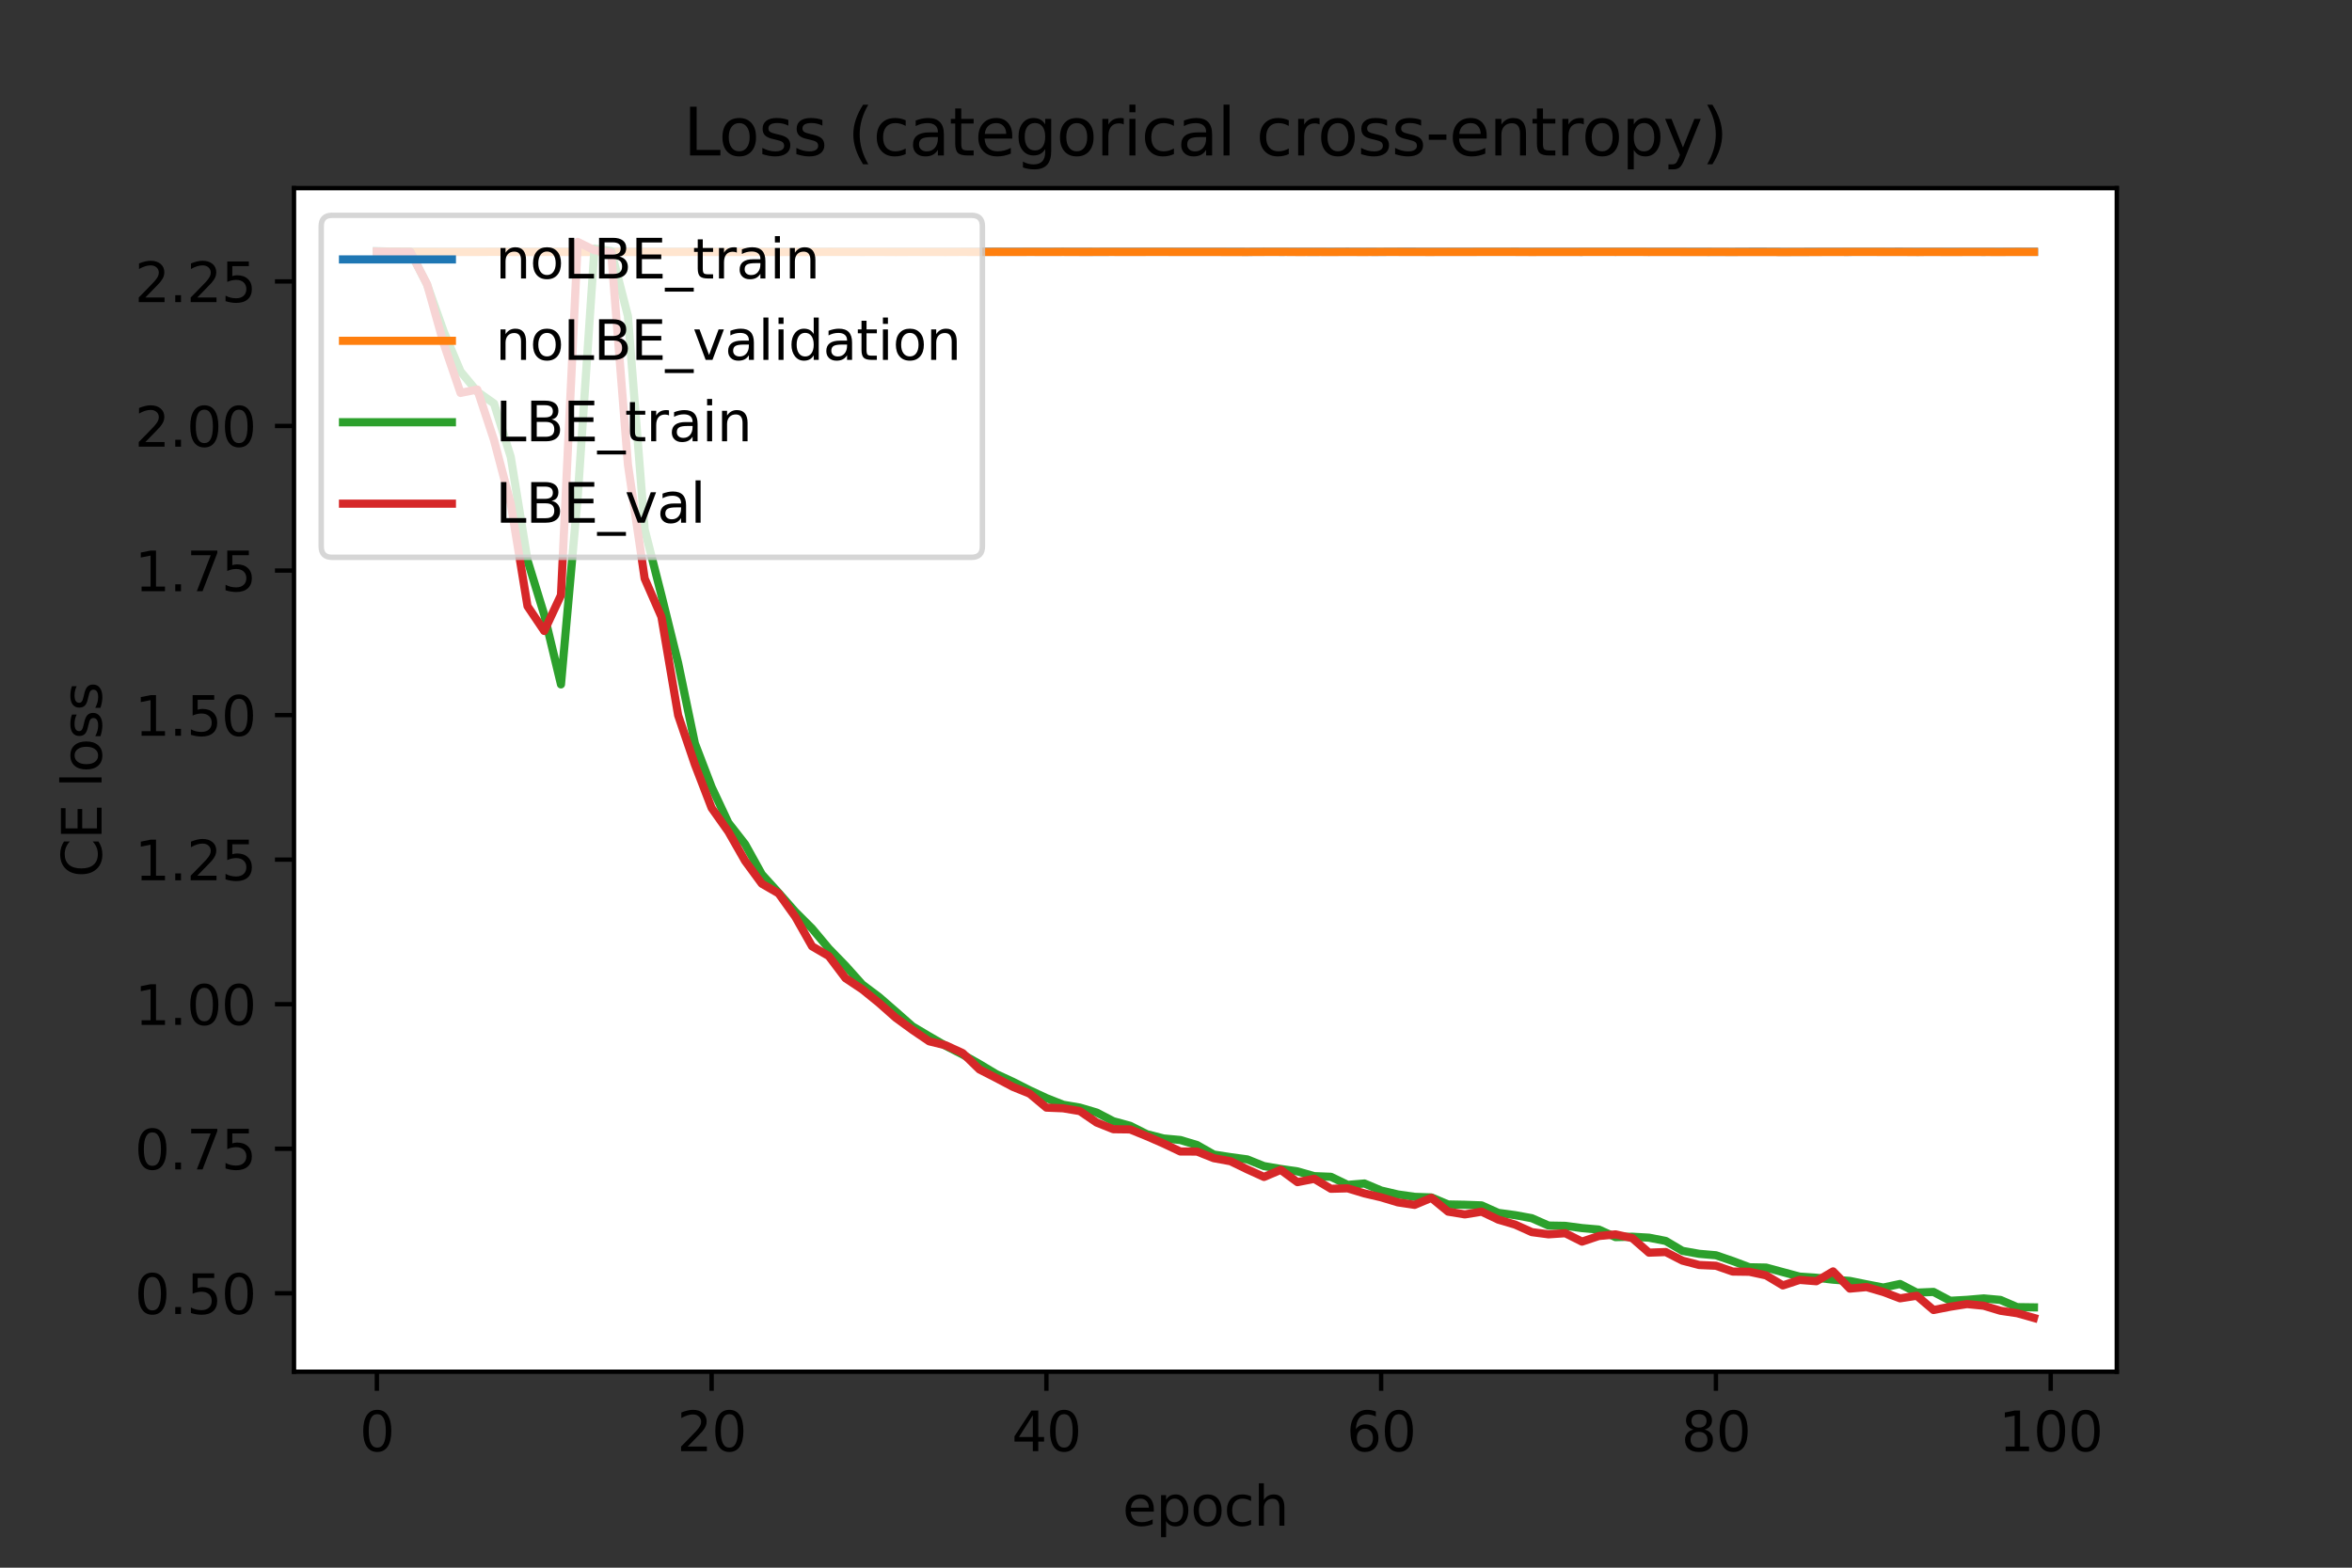 <?xml version="1.0" encoding="utf-8" standalone="no"?>
<!DOCTYPE svg PUBLIC "-//W3C//DTD SVG 1.1//EN"
  "http://www.w3.org/Graphics/SVG/1.1/DTD/svg11.dtd">
<svg xmlns:xlink="http://www.w3.org/1999/xlink" width="432pt" height="288pt" viewBox="0 0 432 288" xmlns="http://www.w3.org/2000/svg" version="1.1">
 <rect x="0" y="0" width="432" height="288" fill="#333333" stroke="none"/>
 <defs>
  <style type="text/css">*{stroke-linejoin: round; stroke-linecap: butt}</style>
 </defs>
 <g id="figure_1">
  <g id="patch_1">
   <path d="M 0 288 
L 432 288 
L 432 0 
L 0 0 
L 0 288 
z
" style="fill: none"/>
  </g>
  <g id="axes_1">
   <g id="patch_2">
    <path d="M 54 252 
L 388.8 252 
L 388.8 34.56 
L 54 34.56 
z
" style="fill: #ffffff"/>
   </g>
   <g id="matplotlib.axis_1">
    <g id="xtick_1">
     <g id="line2d_1">
      <defs>
       <path id="m015a91e76b" d="M 0 0 
L 0 3.5 
" style="stroke: #000000; stroke-width: 0.8"/>
      </defs>
      <g>
       <use xlink:href="#m015a91e76b" x="69.218" y="252" style="stroke: #000000; stroke-width: 0.8"/>
      </g>
     </g>
     <g id="text_1">
      <!-- 0 -->
      <g transform="translate(66.037 266.598)scale(0.1 -0.1)">
       <defs>
        <path id="DejaVuSans-30" d="M 2034 4250 
Q 1547 4250 1301 3770 
Q 1056 3291 1056 2328 
Q 1056 1369 1301 889 
Q 1547 409 2034 409 
Q 2525 409 2770 889 
Q 3016 1369 3016 2328 
Q 3016 3291 2770 3770 
Q 2525 4250 2034 4250 
z
M 2034 4750 
Q 2819 4750 3233 4129 
Q 3647 3509 3647 2328 
Q 3647 1150 3233 529 
Q 2819 -91 2034 -91 
Q 1250 -91 836 529 
Q 422 1150 422 2328 
Q 422 3509 836 4129 
Q 1250 4750 2034 4750 
z
" transform="scale(0.016)"/>
       </defs>
       <use xlink:href="#DejaVuSans-30"/>
      </g>
     </g>
    </g>
    <g id="xtick_2">
     <g id="line2d_2">
      <g>
       <use xlink:href="#m015a91e76b" x="130.706" y="252" style="stroke: #000000; stroke-width: 0.8"/>
      </g>
     </g>
     <g id="text_2">
      <!-- 20 -->
      <g transform="translate(124.343 266.598)scale(0.1 -0.1)">
       <defs>
        <path id="DejaVuSans-32" d="M 1228 531 
L 3431 531 
L 3431 0 
L 469 0 
L 469 531 
Q 828 903 1448 1529 
Q 2069 2156 2228 2338 
Q 2531 2678 2651 2914 
Q 2772 3150 2772 3378 
Q 2772 3750 2511 3984 
Q 2250 4219 1831 4219 
Q 1534 4219 1204 4116 
Q 875 4013 500 3803 
L 500 4441 
Q 881 4594 1212 4672 
Q 1544 4750 1819 4750 
Q 2544 4750 2975 4387 
Q 3406 4025 3406 3419 
Q 3406 3131 3298 2873 
Q 3191 2616 2906 2266 
Q 2828 2175 2409 1742 
Q 1991 1309 1228 531 
z
" transform="scale(0.016)"/>
       </defs>
       <use xlink:href="#DejaVuSans-32"/>
       <use xlink:href="#DejaVuSans-30" x="63.623"/>
      </g>
     </g>
    </g>
    <g id="xtick_3">
     <g id="line2d_3">
      <g>
       <use xlink:href="#m015a91e76b" x="192.193" y="252" style="stroke: #000000; stroke-width: 0.8"/>
      </g>
     </g>
     <g id="text_3">
      <!-- 40 -->
      <g transform="translate(185.831 266.598)scale(0.1 -0.1)">
       <defs>
        <path id="DejaVuSans-34" d="M 2419 4116 
L 825 1625 
L 2419 1625 
L 2419 4116 
z
M 2253 4666 
L 3047 4666 
L 3047 1625 
L 3713 1625 
L 3713 1100 
L 3047 1100 
L 3047 0 
L 2419 0 
L 2419 1100 
L 313 1100 
L 313 1709 
L 2253 4666 
z
" transform="scale(0.016)"/>
       </defs>
       <use xlink:href="#DejaVuSans-34"/>
       <use xlink:href="#DejaVuSans-30" x="63.623"/>
      </g>
     </g>
    </g>
    <g id="xtick_4">
     <g id="line2d_4">
      <g>
       <use xlink:href="#m015a91e76b" x="253.681" y="252" style="stroke: #000000; stroke-width: 0.8"/>
      </g>
     </g>
     <g id="text_4">
      <!-- 60 -->
      <g transform="translate(247.318 266.598)scale(0.1 -0.1)">
       <defs>
        <path id="DejaVuSans-36" d="M 2113 2584 
Q 1688 2584 1439 2293 
Q 1191 2003 1191 1497 
Q 1191 994 1439 701 
Q 1688 409 2113 409 
Q 2538 409 2786 701 
Q 3034 994 3034 1497 
Q 3034 2003 2786 2293 
Q 2538 2584 2113 2584 
z
M 3366 4563 
L 3366 3988 
Q 3128 4100 2886 4159 
Q 2644 4219 2406 4219 
Q 1781 4219 1451 3797 
Q 1122 3375 1075 2522 
Q 1259 2794 1537 2939 
Q 1816 3084 2150 3084 
Q 2853 3084 3261 2657 
Q 3669 2231 3669 1497 
Q 3669 778 3244 343 
Q 2819 -91 2113 -91 
Q 1303 -91 875 529 
Q 447 1150 447 2328 
Q 447 3434 972 4092 
Q 1497 4750 2381 4750 
Q 2619 4750 2861 4703 
Q 3103 4656 3366 4563 
z
" transform="scale(0.016)"/>
       </defs>
       <use xlink:href="#DejaVuSans-36"/>
       <use xlink:href="#DejaVuSans-30" x="63.623"/>
      </g>
     </g>
    </g>
    <g id="xtick_5">
     <g id="line2d_5">
      <g>
       <use xlink:href="#m015a91e76b" x="315.169" y="252" style="stroke: #000000; stroke-width: 0.8"/>
      </g>
     </g>
     <g id="text_5">
      <!-- 80 -->
      <g transform="translate(308.806 266.598)scale(0.1 -0.1)">
       <defs>
        <path id="DejaVuSans-38" d="M 2034 2216 
Q 1584 2216 1326 1975 
Q 1069 1734 1069 1313 
Q 1069 891 1326 650 
Q 1584 409 2034 409 
Q 2484 409 2743 651 
Q 3003 894 3003 1313 
Q 3003 1734 2745 1975 
Q 2488 2216 2034 2216 
z
M 1403 2484 
Q 997 2584 770 2862 
Q 544 3141 544 3541 
Q 544 4100 942 4425 
Q 1341 4750 2034 4750 
Q 2731 4750 3128 4425 
Q 3525 4100 3525 3541 
Q 3525 3141 3298 2862 
Q 3072 2584 2669 2484 
Q 3125 2378 3379 2068 
Q 3634 1759 3634 1313 
Q 3634 634 3220 271 
Q 2806 -91 2034 -91 
Q 1263 -91 848 271 
Q 434 634 434 1313 
Q 434 1759 690 2068 
Q 947 2378 1403 2484 
z
M 1172 3481 
Q 1172 3119 1398 2916 
Q 1625 2713 2034 2713 
Q 2441 2713 2670 2916 
Q 2900 3119 2900 3481 
Q 2900 3844 2670 4047 
Q 2441 4250 2034 4250 
Q 1625 4250 1398 4047 
Q 1172 3844 1172 3481 
z
" transform="scale(0.016)"/>
       </defs>
       <use xlink:href="#DejaVuSans-38"/>
       <use xlink:href="#DejaVuSans-30" x="63.623"/>
      </g>
     </g>
    </g>
    <g id="xtick_6">
     <g id="line2d_6">
      <g>
       <use xlink:href="#m015a91e76b" x="376.656" y="252" style="stroke: #000000; stroke-width: 0.8"/>
      </g>
     </g>
     <g id="text_6">
      <!-- 100 -->
      <g transform="translate(367.112 266.598)scale(0.1 -0.1)">
       <defs>
        <path id="DejaVuSans-31" d="M 794 531 
L 1825 531 
L 1825 4091 
L 703 3866 
L 703 4441 
L 1819 4666 
L 2450 4666 
L 2450 531 
L 3481 531 
L 3481 0 
L 794 0 
L 794 531 
z
" transform="scale(0.016)"/>
       </defs>
       <use xlink:href="#DejaVuSans-31"/>
       <use xlink:href="#DejaVuSans-30" x="63.623"/>
       <use xlink:href="#DejaVuSans-30" x="127.246"/>
      </g>
     </g>
    </g>
    <g id="text_7">
     <!-- epoch -->
     <g transform="translate(206.172 280.277)scale(0.1 -0.1)">
      <defs>
       <path id="DejaVuSans-65" d="M 3597 1894 
L 3597 1613 
L 953 1613 
Q 991 1019 1311 708 
Q 1631 397 2203 397 
Q 2534 397 2845 478 
Q 3156 559 3463 722 
L 3463 178 
Q 3153 47 2828 -22 
Q 2503 -91 2169 -91 
Q 1331 -91 842 396 
Q 353 884 353 1716 
Q 353 2575 817 3079 
Q 1281 3584 2069 3584 
Q 2775 3584 3186 3129 
Q 3597 2675 3597 1894 
z
M 3022 2063 
Q 3016 2534 2758 2815 
Q 2500 3097 2075 3097 
Q 1594 3097 1305 2825 
Q 1016 2553 972 2059 
L 3022 2063 
z
" transform="scale(0.016)"/>
       <path id="DejaVuSans-70" d="M 1159 525 
L 1159 -1331 
L 581 -1331 
L 581 3500 
L 1159 3500 
L 1159 2969 
Q 1341 3281 1617 3432 
Q 1894 3584 2278 3584 
Q 2916 3584 3314 3078 
Q 3713 2572 3713 1747 
Q 3713 922 3314 415 
Q 2916 -91 2278 -91 
Q 1894 -91 1617 61 
Q 1341 213 1159 525 
z
M 3116 1747 
Q 3116 2381 2855 2742 
Q 2594 3103 2138 3103 
Q 1681 3103 1420 2742 
Q 1159 2381 1159 1747 
Q 1159 1113 1420 752 
Q 1681 391 2138 391 
Q 2594 391 2855 752 
Q 3116 1113 3116 1747 
z
" transform="scale(0.016)"/>
       <path id="DejaVuSans-6f" d="M 1959 3097 
Q 1497 3097 1228 2736 
Q 959 2375 959 1747 
Q 959 1119 1226 758 
Q 1494 397 1959 397 
Q 2419 397 2687 759 
Q 2956 1122 2956 1747 
Q 2956 2369 2687 2733 
Q 2419 3097 1959 3097 
z
M 1959 3584 
Q 2709 3584 3137 3096 
Q 3566 2609 3566 1747 
Q 3566 888 3137 398 
Q 2709 -91 1959 -91 
Q 1206 -91 779 398 
Q 353 888 353 1747 
Q 353 2609 779 3096 
Q 1206 3584 1959 3584 
z
" transform="scale(0.016)"/>
       <path id="DejaVuSans-63" d="M 3122 3366 
L 3122 2828 
Q 2878 2963 2633 3030 
Q 2388 3097 2138 3097 
Q 1578 3097 1268 2742 
Q 959 2388 959 1747 
Q 959 1106 1268 751 
Q 1578 397 2138 397 
Q 2388 397 2633 464 
Q 2878 531 3122 666 
L 3122 134 
Q 2881 22 2623 -34 
Q 2366 -91 2075 -91 
Q 1284 -91 818 406 
Q 353 903 353 1747 
Q 353 2603 823 3093 
Q 1294 3584 2113 3584 
Q 2378 3584 2631 3529 
Q 2884 3475 3122 3366 
z
" transform="scale(0.016)"/>
       <path id="DejaVuSans-68" d="M 3513 2113 
L 3513 0 
L 2938 0 
L 2938 2094 
Q 2938 2591 2744 2837 
Q 2550 3084 2163 3084 
Q 1697 3084 1428 2787 
Q 1159 2491 1159 1978 
L 1159 0 
L 581 0 
L 581 4863 
L 1159 4863 
L 1159 2956 
Q 1366 3272 1645 3428 
Q 1925 3584 2291 3584 
Q 2894 3584 3203 3211 
Q 3513 2838 3513 2113 
z
" transform="scale(0.016)"/>
      </defs>
      <use xlink:href="#DejaVuSans-65"/>
      <use xlink:href="#DejaVuSans-70" x="61.523"/>
      <use xlink:href="#DejaVuSans-6f" x="125"/>
      <use xlink:href="#DejaVuSans-63" x="186.182"/>
      <use xlink:href="#DejaVuSans-68" x="241.162"/>
     </g>
    </g>
   </g>
   <g id="matplotlib.axis_2">
    <g id="ytick_1">
     <g id="line2d_7">
      <defs>
       <path id="m9e77761503" d="M 0 0 
L -3.5 0 
" style="stroke: #000000; stroke-width: 0.8"/>
      </defs>
      <g>
       <use xlink:href="#m9e77761503" x="54" y="237.589" style="stroke: #000000; stroke-width: 0.8"/>
      </g>
     </g>
     <g id="text_8">
      <!-- 0.50 -->
      <g transform="translate(24.734 241.389)scale(0.1 -0.1)">
       <defs>
        <path id="DejaVuSans-2e" d="M 684 794 
L 1344 794 
L 1344 0 
L 684 0 
L 684 794 
z
" transform="scale(0.016)"/>
        <path id="DejaVuSans-35" d="M 691 4666 
L 3169 4666 
L 3169 4134 
L 1269 4134 
L 1269 2991 
Q 1406 3038 1543 3061 
Q 1681 3084 1819 3084 
Q 2600 3084 3056 2656 
Q 3513 2228 3513 1497 
Q 3513 744 3044 326 
Q 2575 -91 1722 -91 
Q 1428 -91 1123 -41 
Q 819 9 494 109 
L 494 744 
Q 775 591 1075 516 
Q 1375 441 1709 441 
Q 2250 441 2565 725 
Q 2881 1009 2881 1497 
Q 2881 1984 2565 2268 
Q 2250 2553 1709 2553 
Q 1456 2553 1204 2497 
Q 953 2441 691 2322 
L 691 4666 
z
" transform="scale(0.016)"/>
       </defs>
       <use xlink:href="#DejaVuSans-30"/>
       <use xlink:href="#DejaVuSans-2e" x="63.623"/>
       <use xlink:href="#DejaVuSans-35" x="95.41"/>
       <use xlink:href="#DejaVuSans-30" x="159.033"/>
      </g>
     </g>
    </g>
    <g id="ytick_2">
     <g id="line2d_8">
      <g>
       <use xlink:href="#m9e77761503" x="54" y="211.034" style="stroke: #000000; stroke-width: 0.8"/>
      </g>
     </g>
     <g id="text_9">
      <!-- 0.75 -->
      <g transform="translate(24.734 214.833)scale(0.1 -0.1)">
       <defs>
        <path id="DejaVuSans-37" d="M 525 4666 
L 3525 4666 
L 3525 4397 
L 1831 0 
L 1172 0 
L 2766 4134 
L 525 4134 
L 525 4666 
z
" transform="scale(0.016)"/>
       </defs>
       <use xlink:href="#DejaVuSans-30"/>
       <use xlink:href="#DejaVuSans-2e" x="63.623"/>
       <use xlink:href="#DejaVuSans-37" x="95.41"/>
       <use xlink:href="#DejaVuSans-35" x="159.033"/>
      </g>
     </g>
    </g>
    <g id="ytick_3">
     <g id="line2d_9">
      <g>
       <use xlink:href="#m9e77761503" x="54" y="184.479" style="stroke: #000000; stroke-width: 0.8"/>
      </g>
     </g>
     <g id="text_10">
      <!-- 1.00 -->
      <g transform="translate(24.734 188.278)scale(0.1 -0.1)">
       <use xlink:href="#DejaVuSans-31"/>
       <use xlink:href="#DejaVuSans-2e" x="63.623"/>
       <use xlink:href="#DejaVuSans-30" x="95.41"/>
       <use xlink:href="#DejaVuSans-30" x="159.033"/>
      </g>
     </g>
    </g>
    <g id="ytick_4">
     <g id="line2d_10">
      <g>
       <use xlink:href="#m9e77761503" x="54" y="157.924" style="stroke: #000000; stroke-width: 0.8"/>
      </g>
     </g>
     <g id="text_11">
      <!-- 1.25 -->
      <g transform="translate(24.734 161.723)scale(0.1 -0.1)">
       <use xlink:href="#DejaVuSans-31"/>
       <use xlink:href="#DejaVuSans-2e" x="63.623"/>
       <use xlink:href="#DejaVuSans-32" x="95.41"/>
       <use xlink:href="#DejaVuSans-35" x="159.033"/>
      </g>
     </g>
    </g>
    <g id="ytick_5">
     <g id="line2d_11">
      <g>
       <use xlink:href="#m9e77761503" x="54" y="131.369" style="stroke: #000000; stroke-width: 0.8"/>
      </g>
     </g>
     <g id="text_12">
      <!-- 1.50 -->
      <g transform="translate(24.734 135.168)scale(0.1 -0.1)">
       <use xlink:href="#DejaVuSans-31"/>
       <use xlink:href="#DejaVuSans-2e" x="63.623"/>
       <use xlink:href="#DejaVuSans-35" x="95.41"/>
       <use xlink:href="#DejaVuSans-30" x="159.033"/>
      </g>
     </g>
    </g>
    <g id="ytick_6">
     <g id="line2d_12">
      <g>
       <use xlink:href="#m9e77761503" x="54" y="104.814" style="stroke: #000000; stroke-width: 0.8"/>
      </g>
     </g>
     <g id="text_13">
      <!-- 1.75 -->
      <g transform="translate(24.734 108.613)scale(0.1 -0.1)">
       <use xlink:href="#DejaVuSans-31"/>
       <use xlink:href="#DejaVuSans-2e" x="63.623"/>
       <use xlink:href="#DejaVuSans-37" x="95.41"/>
       <use xlink:href="#DejaVuSans-35" x="159.033"/>
      </g>
     </g>
    </g>
    <g id="ytick_7">
     <g id="line2d_13">
      <g>
       <use xlink:href="#m9e77761503" x="54" y="78.258" style="stroke: #000000; stroke-width: 0.8"/>
      </g>
     </g>
     <g id="text_14">
      <!-- 2.00 -->
      <g transform="translate(24.734 82.058)scale(0.1 -0.1)">
       <use xlink:href="#DejaVuSans-32"/>
       <use xlink:href="#DejaVuSans-2e" x="63.623"/>
       <use xlink:href="#DejaVuSans-30" x="95.41"/>
       <use xlink:href="#DejaVuSans-30" x="159.033"/>
      </g>
     </g>
    </g>
    <g id="ytick_8">
     <g id="line2d_14">
      <g>
       <use xlink:href="#m9e77761503" x="54" y="51.703" style="stroke: #000000; stroke-width: 0.8"/>
      </g>
     </g>
     <g id="text_15">
      <!-- 2.25 -->
      <g transform="translate(24.734 55.503)scale(0.1 -0.1)">
       <use xlink:href="#DejaVuSans-32"/>
       <use xlink:href="#DejaVuSans-2e" x="63.623"/>
       <use xlink:href="#DejaVuSans-32" x="95.41"/>
       <use xlink:href="#DejaVuSans-35" x="159.033"/>
      </g>
     </g>
    </g>
    <g id="text_16">
     <!-- CE loss -->
     <g transform="translate(18.655 161.178)rotate(-90)scale(0.1 -0.1)">
      <defs>
       <path id="DejaVuSans-43" d="M 4122 4306 
L 4122 3641 
Q 3803 3938 3442 4084 
Q 3081 4231 2675 4231 
Q 1875 4231 1450 3742 
Q 1025 3253 1025 2328 
Q 1025 1406 1450 917 
Q 1875 428 2675 428 
Q 3081 428 3442 575 
Q 3803 722 4122 1019 
L 4122 359 
Q 3791 134 3420 21 
Q 3050 -91 2638 -91 
Q 1578 -91 968 557 
Q 359 1206 359 2328 
Q 359 3453 968 4101 
Q 1578 4750 2638 4750 
Q 3056 4750 3426 4639 
Q 3797 4528 4122 4306 
z
" transform="scale(0.016)"/>
       <path id="DejaVuSans-45" d="M 628 4666 
L 3578 4666 
L 3578 4134 
L 1259 4134 
L 1259 2753 
L 3481 2753 
L 3481 2222 
L 1259 2222 
L 1259 531 
L 3634 531 
L 3634 0 
L 628 0 
L 628 4666 
z
" transform="scale(0.016)"/>
       <path id="DejaVuSans-20" transform="scale(0.016)"/>
       <path id="DejaVuSans-6c" d="M 603 4863 
L 1178 4863 
L 1178 0 
L 603 0 
L 603 4863 
z
" transform="scale(0.016)"/>
       <path id="DejaVuSans-73" d="M 2834 3397 
L 2834 2853 
Q 2591 2978 2328 3040 
Q 2066 3103 1784 3103 
Q 1356 3103 1142 2972 
Q 928 2841 928 2578 
Q 928 2378 1081 2264 
Q 1234 2150 1697 2047 
L 1894 2003 
Q 2506 1872 2764 1633 
Q 3022 1394 3022 966 
Q 3022 478 2636 193 
Q 2250 -91 1575 -91 
Q 1294 -91 989 -36 
Q 684 19 347 128 
L 347 722 
Q 666 556 975 473 
Q 1284 391 1588 391 
Q 1994 391 2212 530 
Q 2431 669 2431 922 
Q 2431 1156 2273 1281 
Q 2116 1406 1581 1522 
L 1381 1569 
Q 847 1681 609 1914 
Q 372 2147 372 2553 
Q 372 3047 722 3315 
Q 1072 3584 1716 3584 
Q 2034 3584 2315 3537 
Q 2597 3491 2834 3397 
z
" transform="scale(0.016)"/>
      </defs>
      <use xlink:href="#DejaVuSans-43"/>
      <use xlink:href="#DejaVuSans-45" x="69.824"/>
      <use xlink:href="#DejaVuSans-20" x="133.008"/>
      <use xlink:href="#DejaVuSans-6c" x="164.795"/>
      <use xlink:href="#DejaVuSans-6f" x="192.578"/>
      <use xlink:href="#DejaVuSans-73" x="253.76"/>
      <use xlink:href="#DejaVuSans-73" x="305.859"/>
     </g>
    </g>
   </g>
   <g id="line2d_15">
    <path d="M 69.218 46.155 
L 72.293 46.223 
L 75.367 46.252 
L 78.441 46.252 
L 81.516 46.263 
L 84.59 46.261 
L 87.664 46.26 
L 90.739 46.265 
L 93.813 46.257 
L 96.888 46.264 
L 99.962 46.267 
L 103.036 46.261 
L 106.111 46.262 
L 109.185 46.268 
L 112.26 46.267 
L 115.334 46.262 
L 118.408 46.269 
L 121.483 46.263 
L 124.557 46.265 
L 127.631 46.269 
L 130.706 46.263 
L 133.78 46.269 
L 136.855 46.267 
L 139.929 46.266 
L 143.003 46.259 
L 146.078 46.257 
L 149.152 46.263 
L 152.226 46.267 
L 155.301 46.261 
L 158.375 46.27 
L 161.45 46.264 
L 164.524 46.268 
L 167.598 46.268 
L 170.673 46.267 
L 173.747 46.268 
L 176.821 46.259 
L 179.896 46.259 
L 182.97 46.263 
L 186.045 46.261 
L 189.119 46.265 
L 192.193 46.265 
L 195.268 46.259 
L 198.342 46.269 
L 201.417 46.272 
L 204.491 46.268 
L 207.565 46.264 
L 210.64 46.266 
L 213.714 46.261 
L 216.788 46.267 
L 219.863 46.265 
L 222.937 46.266 
L 226.012 46.26 
L 229.086 46.273 
L 232.16 46.259 
L 235.235 46.27 
L 238.309 46.266 
L 241.383 46.271 
L 244.458 46.264 
L 247.532 46.259 
L 250.607 46.266 
L 253.681 46.273 
L 256.755 46.259 
L 259.83 46.259 
L 262.904 46.268 
L 265.979 46.267 
L 269.053 46.266 
L 272.127 46.263 
L 275.202 46.265 
L 278.276 46.258 
L 281.35 46.266 
L 284.425 46.266 
L 287.499 46.267 
L 290.574 46.269 
L 293.648 46.263 
L 296.722 46.269 
L 299.797 46.263 
L 302.871 46.269 
L 305.945 46.262 
L 309.02 46.265 
L 312.094 46.265 
L 315.169 46.273 
L 318.243 46.273 
L 321.317 46.259 
L 324.392 46.259 
L 327.466 46.273 
L 330.54 46.273 
L 333.615 46.266 
L 336.689 46.267 
L 339.764 46.27 
L 342.838 46.262 
L 345.912 46.264 
L 348.987 46.258 
L 352.061 46.269 
L 355.136 46.267 
L 358.21 46.263 
L 361.284 46.264 
L 364.359 46.27 
L 367.433 46.261 
L 370.507 46.264 
L 373.582 46.265 
" clip-path="url(#p253b7a7f62)" style="fill: none; stroke: #1f77b4; stroke-width: 1.5; stroke-linecap: square"/>
   </g>
   <g id="line2d_16">
    <path d="M 69.218 46.214 
L 72.293 46.274 
L 75.367 46.277 
L 78.441 46.274 
L 81.516 46.292 
L 84.59 46.289 
L 87.664 46.284 
L 90.739 46.26 
L 93.813 46.281 
L 96.888 46.293 
L 99.962 46.278 
L 103.036 46.275 
L 106.111 46.296 
L 109.185 46.284 
L 112.26 46.275 
L 115.334 46.289 
L 118.408 46.289 
L 121.483 46.286 
L 124.557 46.28 
L 127.631 46.265 
L 130.706 46.289 
L 133.78 46.292 
L 136.855 46.289 
L 139.929 46.276 
L 143.003 46.297 
L 146.078 46.28 
L 149.152 46.294 
L 152.226 46.269 
L 155.301 46.278 
L 158.375 46.276 
L 161.45 46.274 
L 164.524 46.293 
L 167.598 46.275 
L 170.673 46.286 
L 173.747 46.293 
L 176.821 46.276 
L 179.896 46.291 
L 182.97 46.28 
L 186.045 46.288 
L 189.119 46.279 
L 192.193 46.285 
L 195.268 46.28 
L 198.342 46.287 
L 201.417 46.279 
L 204.491 46.28 
L 207.565 46.287 
L 210.64 46.28 
L 213.714 46.278 
L 216.788 46.286 
L 219.863 46.289 
L 222.937 46.289 
L 226.012 46.296 
L 229.086 46.293 
L 232.16 46.281 
L 235.235 46.272 
L 238.309 46.295 
L 241.383 46.289 
L 244.458 46.296 
L 247.532 46.287 
L 250.607 46.296 
L 253.681 46.277 
L 256.755 46.28 
L 259.83 46.288 
L 262.904 46.294 
L 265.979 46.282 
L 269.053 46.288 
L 272.127 46.277 
L 275.202 46.273 
L 278.276 46.28 
L 281.35 46.295 
L 284.425 46.284 
L 287.499 46.291 
L 290.574 46.281 
L 293.648 46.272 
L 296.722 46.271 
L 299.797 46.274 
L 302.871 46.284 
L 305.945 46.291 
L 309.02 46.292 
L 312.094 46.301 
L 315.169 46.287 
L 318.243 46.296 
L 321.317 46.296 
L 324.392 46.294 
L 327.466 46.31 
L 330.54 46.297 
L 333.615 46.295 
L 336.689 46.286 
L 339.764 46.28 
L 342.838 46.278 
L 345.912 46.282 
L 348.987 46.289 
L 352.061 46.296 
L 355.136 46.286 
L 358.21 46.3 
L 361.284 46.289 
L 364.359 46.289 
L 367.433 46.297 
L 370.507 46.281 
L 373.582 46.289 
" clip-path="url(#p253b7a7f62)" style="fill: none; stroke: #ff7f0e; stroke-width: 1.5; stroke-linecap: square"/>
   </g>
   <g id="line2d_17">
    <path d="M 69.218 46.164 
L 72.293 46.23 
L 75.367 46.245 
L 78.441 52.279 
L 81.516 60.95 
L 84.59 68.242 
L 87.664 71.954 
L 90.739 74.128 
L 93.813 83.94 
L 96.888 102.927 
L 99.962 112.93 
L 103.036 125.732 
L 106.111 91.31 
L 109.185 45.651 
L 112.26 46.114 
L 115.334 58.056 
L 118.408 97.243 
L 121.483 109.339 
L 124.557 121.806 
L 127.631 136.571 
L 130.706 144.598 
L 133.78 151.148 
L 136.855 155.088 
L 139.929 160.625 
L 143.003 164.018 
L 146.078 167.511 
L 149.152 170.58 
L 152.226 174.26 
L 155.301 177.425 
L 158.375 180.861 
L 161.45 183.168 
L 164.524 185.838 
L 167.598 188.553 
L 170.673 190.383 
L 173.747 192.153 
L 176.821 193.732 
L 179.896 195.474 
L 182.97 197.316 
L 186.045 198.738 
L 189.119 200.296 
L 192.193 201.729 
L 195.268 202.947 
L 198.342 203.476 
L 201.417 204.384 
L 204.491 205.98 
L 207.565 206.817 
L 210.64 208.359 
L 213.714 209.148 
L 216.788 209.43 
L 219.863 210.352 
L 222.937 212.104 
L 226.012 212.578 
L 229.086 212.992 
L 232.16 214.225 
L 235.235 214.749 
L 238.309 215.195 
L 241.383 216.07 
L 244.458 216.191 
L 247.532 217.672 
L 250.607 217.419 
L 253.681 218.71 
L 256.755 219.433 
L 259.83 219.871 
L 262.904 219.979 
L 265.979 221.271 
L 269.053 221.33 
L 272.127 221.441 
L 275.202 222.82 
L 278.276 223.233 
L 281.35 223.795 
L 284.425 225.146 
L 287.499 225.202 
L 290.574 225.613 
L 293.648 225.88 
L 296.722 227.269 
L 299.797 227.198 
L 302.871 227.373 
L 305.945 227.972 
L 309.02 229.795 
L 312.094 230.339 
L 315.169 230.603 
L 318.243 231.656 
L 321.317 232.809 
L 324.392 232.867 
L 327.466 233.699 
L 330.54 234.527 
L 333.615 234.737 
L 336.689 235.087 
L 339.764 235.32 
L 342.838 235.943 
L 345.912 236.536 
L 348.987 235.881 
L 352.061 237.471 
L 355.136 237.34 
L 358.21 238.967 
L 361.284 238.795 
L 364.359 238.533 
L 367.433 238.81 
L 370.507 240.135 
L 373.582 240.176 
" clip-path="url(#p253b7a7f62)" style="fill: none; stroke: #2ca02c; stroke-width: 1.5; stroke-linecap: square"/>
   </g>
   <g id="line2d_18">
    <path d="M 69.218 46.218 
L 72.293 46.266 
L 75.367 46.281 
L 78.441 52.214 
L 81.516 63.191 
L 84.59 72.182 
L 87.664 71.559 
L 90.739 80.852 
L 93.813 92.531 
L 96.888 111.361 
L 99.962 115.914 
L 103.036 109.339 
L 106.111 44.444 
L 109.185 45.972 
L 112.26 46.382 
L 115.334 85.336 
L 118.408 106.287 
L 121.483 113.299 
L 124.557 131.408 
L 127.631 140.44 
L 130.706 148.429 
L 133.78 152.773 
L 136.855 158.158 
L 139.929 162.344 
L 143.003 164.117 
L 146.078 168.416 
L 149.152 173.845 
L 152.226 175.639 
L 155.301 179.711 
L 158.375 181.753 
L 161.45 184.247 
L 164.524 186.97 
L 167.598 189.213 
L 170.673 191.301 
L 173.747 192.055 
L 176.821 193.467 
L 179.896 196.464 
L 182.97 198.038 
L 186.045 199.665 
L 189.119 200.915 
L 192.193 203.481 
L 195.268 203.604 
L 198.342 204.119 
L 201.417 206.221 
L 204.491 207.448 
L 207.565 207.486 
L 210.64 208.739 
L 213.714 210.082 
L 216.788 211.537 
L 219.863 211.551 
L 222.937 212.771 
L 226.012 213.332 
L 229.086 214.822 
L 232.16 216.216 
L 235.235 214.917 
L 238.309 217.172 
L 241.383 216.558 
L 244.458 218.391 
L 247.532 218.31 
L 250.607 219.243 
L 253.681 219.96 
L 256.755 220.887 
L 259.83 221.347 
L 262.904 220.059 
L 265.979 222.589 
L 269.053 223.098 
L 272.127 222.596 
L 275.202 224.061 
L 278.276 224.969 
L 281.35 226.353 
L 284.425 226.758 
L 287.499 226.554 
L 290.574 228.099 
L 293.648 227.072 
L 296.722 226.765 
L 299.797 227.449 
L 302.871 230.125 
L 305.945 230.011 
L 309.02 231.592 
L 312.094 232.393 
L 315.169 232.531 
L 318.243 233.596 
L 321.317 233.638 
L 324.392 234.301 
L 327.466 236.144 
L 330.54 235.132 
L 333.615 235.375 
L 336.689 233.57 
L 339.764 236.73 
L 342.838 236.451 
L 345.912 237.349 
L 348.987 238.514 
L 352.061 238.042 
L 355.136 240.661 
L 358.21 240.054 
L 361.284 239.572 
L 364.359 239.874 
L 367.433 240.8 
L 370.507 241.251 
L 373.582 242.116 
" clip-path="url(#p253b7a7f62)" style="fill: none; stroke: #d62728; stroke-width: 1.5; stroke-linecap: square"/>
   </g>
   <g id="patch_3">
    <path d="M 54 252 
L 54 34.56 
" style="fill: none; stroke: #000000; stroke-width: 0.8; stroke-linejoin: miter; stroke-linecap: square"/>
   </g>
   <g id="patch_4">
    <path d="M 388.8 252 
L 388.8 34.56 
" style="fill: none; stroke: #000000; stroke-width: 0.8; stroke-linejoin: miter; stroke-linecap: square"/>
   </g>
   <g id="patch_5">
    <path d="M 54 252 
L 388.8 252 
" style="fill: none; stroke: #000000; stroke-width: 0.8; stroke-linejoin: miter; stroke-linecap: square"/>
   </g>
   <g id="patch_6">
    <path d="M 54 34.56 
L 388.8 34.56 
" style="fill: none; stroke: #000000; stroke-width: 0.8; stroke-linejoin: miter; stroke-linecap: square"/>
   </g>
   <g id="text_17">
    <!-- Loss (categorical cross-entropy) -->
    <g transform="translate(125.54 28.56)scale(0.12 -0.12)">
     <defs>
      <path id="DejaVuSans-4c" d="M 628 4666 
L 1259 4666 
L 1259 531 
L 3531 531 
L 3531 0 
L 628 0 
L 628 4666 
z
" transform="scale(0.016)"/>
      <path id="DejaVuSans-28" d="M 1984 4856 
Q 1566 4138 1362 3434 
Q 1159 2731 1159 2009 
Q 1159 1288 1364 580 
Q 1569 -128 1984 -844 
L 1484 -844 
Q 1016 -109 783 600 
Q 550 1309 550 2009 
Q 550 2706 781 3412 
Q 1013 4119 1484 4856 
L 1984 4856 
z
" transform="scale(0.016)"/>
      <path id="DejaVuSans-61" d="M 2194 1759 
Q 1497 1759 1228 1600 
Q 959 1441 959 1056 
Q 959 750 1161 570 
Q 1363 391 1709 391 
Q 2188 391 2477 730 
Q 2766 1069 2766 1631 
L 2766 1759 
L 2194 1759 
z
M 3341 1997 
L 3341 0 
L 2766 0 
L 2766 531 
Q 2569 213 2275 61 
Q 1981 -91 1556 -91 
Q 1019 -91 701 211 
Q 384 513 384 1019 
Q 384 1609 779 1909 
Q 1175 2209 1959 2209 
L 2766 2209 
L 2766 2266 
Q 2766 2663 2505 2880 
Q 2244 3097 1772 3097 
Q 1472 3097 1187 3025 
Q 903 2953 641 2809 
L 641 3341 
Q 956 3463 1253 3523 
Q 1550 3584 1831 3584 
Q 2591 3584 2966 3190 
Q 3341 2797 3341 1997 
z
" transform="scale(0.016)"/>
      <path id="DejaVuSans-74" d="M 1172 4494 
L 1172 3500 
L 2356 3500 
L 2356 3053 
L 1172 3053 
L 1172 1153 
Q 1172 725 1289 603 
Q 1406 481 1766 481 
L 2356 481 
L 2356 0 
L 1766 0 
Q 1100 0 847 248 
Q 594 497 594 1153 
L 594 3053 
L 172 3053 
L 172 3500 
L 594 3500 
L 594 4494 
L 1172 4494 
z
" transform="scale(0.016)"/>
      <path id="DejaVuSans-67" d="M 2906 1791 
Q 2906 2416 2648 2759 
Q 2391 3103 1925 3103 
Q 1463 3103 1205 2759 
Q 947 2416 947 1791 
Q 947 1169 1205 825 
Q 1463 481 1925 481 
Q 2391 481 2648 825 
Q 2906 1169 2906 1791 
z
M 3481 434 
Q 3481 -459 3084 -895 
Q 2688 -1331 1869 -1331 
Q 1566 -1331 1297 -1286 
Q 1028 -1241 775 -1147 
L 775 -588 
Q 1028 -725 1275 -790 
Q 1522 -856 1778 -856 
Q 2344 -856 2625 -561 
Q 2906 -266 2906 331 
L 2906 616 
Q 2728 306 2450 153 
Q 2172 0 1784 0 
Q 1141 0 747 490 
Q 353 981 353 1791 
Q 353 2603 747 3093 
Q 1141 3584 1784 3584 
Q 2172 3584 2450 3431 
Q 2728 3278 2906 2969 
L 2906 3500 
L 3481 3500 
L 3481 434 
z
" transform="scale(0.016)"/>
      <path id="DejaVuSans-72" d="M 2631 2963 
Q 2534 3019 2420 3045 
Q 2306 3072 2169 3072 
Q 1681 3072 1420 2755 
Q 1159 2438 1159 1844 
L 1159 0 
L 581 0 
L 581 3500 
L 1159 3500 
L 1159 2956 
Q 1341 3275 1631 3429 
Q 1922 3584 2338 3584 
Q 2397 3584 2469 3576 
Q 2541 3569 2628 3553 
L 2631 2963 
z
" transform="scale(0.016)"/>
      <path id="DejaVuSans-69" d="M 603 3500 
L 1178 3500 
L 1178 0 
L 603 0 
L 603 3500 
z
M 603 4863 
L 1178 4863 
L 1178 4134 
L 603 4134 
L 603 4863 
z
" transform="scale(0.016)"/>
      <path id="DejaVuSans-2d" d="M 313 2009 
L 1997 2009 
L 1997 1497 
L 313 1497 
L 313 2009 
z
" transform="scale(0.016)"/>
      <path id="DejaVuSans-6e" d="M 3513 2113 
L 3513 0 
L 2938 0 
L 2938 2094 
Q 2938 2591 2744 2837 
Q 2550 3084 2163 3084 
Q 1697 3084 1428 2787 
Q 1159 2491 1159 1978 
L 1159 0 
L 581 0 
L 581 3500 
L 1159 3500 
L 1159 2956 
Q 1366 3272 1645 3428 
Q 1925 3584 2291 3584 
Q 2894 3584 3203 3211 
Q 3513 2838 3513 2113 
z
" transform="scale(0.016)"/>
      <path id="DejaVuSans-79" d="M 2059 -325 
Q 1816 -950 1584 -1140 
Q 1353 -1331 966 -1331 
L 506 -1331 
L 506 -850 
L 844 -850 
Q 1081 -850 1212 -737 
Q 1344 -625 1503 -206 
L 1606 56 
L 191 3500 
L 800 3500 
L 1894 763 
L 2988 3500 
L 3597 3500 
L 2059 -325 
z
" transform="scale(0.016)"/>
      <path id="DejaVuSans-29" d="M 513 4856 
L 1013 4856 
Q 1481 4119 1714 3412 
Q 1947 2706 1947 2009 
Q 1947 1309 1714 600 
Q 1481 -109 1013 -844 
L 513 -844 
Q 928 -128 1133 580 
Q 1338 1288 1338 2009 
Q 1338 2731 1133 3434 
Q 928 4138 513 4856 
z
" transform="scale(0.016)"/>
     </defs>
     <use xlink:href="#DejaVuSans-4c"/>
     <use xlink:href="#DejaVuSans-6f" x="53.963"/>
     <use xlink:href="#DejaVuSans-73" x="115.145"/>
     <use xlink:href="#DejaVuSans-73" x="167.244"/>
     <use xlink:href="#DejaVuSans-20" x="219.344"/>
     <use xlink:href="#DejaVuSans-28" x="251.131"/>
     <use xlink:href="#DejaVuSans-63" x="290.145"/>
     <use xlink:href="#DejaVuSans-61" x="345.125"/>
     <use xlink:href="#DejaVuSans-74" x="406.404"/>
     <use xlink:href="#DejaVuSans-65" x="445.613"/>
     <use xlink:href="#DejaVuSans-67" x="507.137"/>
     <use xlink:href="#DejaVuSans-6f" x="570.613"/>
     <use xlink:href="#DejaVuSans-72" x="631.795"/>
     <use xlink:href="#DejaVuSans-69" x="672.908"/>
     <use xlink:href="#DejaVuSans-63" x="700.691"/>
     <use xlink:href="#DejaVuSans-61" x="755.672"/>
     <use xlink:href="#DejaVuSans-6c" x="816.951"/>
     <use xlink:href="#DejaVuSans-20" x="844.734"/>
     <use xlink:href="#DejaVuSans-63" x="876.521"/>
     <use xlink:href="#DejaVuSans-72" x="931.502"/>
     <use xlink:href="#DejaVuSans-6f" x="970.365"/>
     <use xlink:href="#DejaVuSans-73" x="1031.547"/>
     <use xlink:href="#DejaVuSans-73" x="1083.646"/>
     <use xlink:href="#DejaVuSans-2d" x="1135.746"/>
     <use xlink:href="#DejaVuSans-65" x="1171.83"/>
     <use xlink:href="#DejaVuSans-6e" x="1233.354"/>
     <use xlink:href="#DejaVuSans-74" x="1296.732"/>
     <use xlink:href="#DejaVuSans-72" x="1335.941"/>
     <use xlink:href="#DejaVuSans-6f" x="1374.805"/>
     <use xlink:href="#DejaVuSans-70" x="1435.986"/>
     <use xlink:href="#DejaVuSans-79" x="1499.463"/>
     <use xlink:href="#DejaVuSans-29" x="1558.643"/>
    </g>
   </g>
   <g id="legend_1">
    <g id="patch_7">
     <path d="M 61 102.385 
L 178.442 102.385 
Q 180.442 102.385 180.442 100.385 
L 180.442 41.56 
Q 180.442 39.56 178.442 39.56 
L 61 39.56 
Q 59 39.56 59 41.56 
L 59 100.385 
Q 59 102.385 61 102.385 
z
" style="fill: #ffffff; opacity: 0.8; stroke: #cccccc; stroke-linejoin: miter"/>
    </g>
    <g id="line2d_19">
     <path d="M 63 47.658 
L 73 47.658 
L 83 47.658 
" style="fill: none; stroke: #1f77b4; stroke-width: 1.5; stroke-linecap: square"/>
    </g>
    <g id="text_18">
     <!-- noLBE_train -->
     <g transform="translate(91 51.158)scale(0.1 -0.1)">
      <defs>
       <path id="DejaVuSans-42" d="M 1259 2228 
L 1259 519 
L 2272 519 
Q 2781 519 3026 730 
Q 3272 941 3272 1375 
Q 3272 1813 3026 2020 
Q 2781 2228 2272 2228 
L 1259 2228 
z
M 1259 4147 
L 1259 2741 
L 2194 2741 
Q 2656 2741 2882 2914 
Q 3109 3088 3109 3444 
Q 3109 3797 2882 3972 
Q 2656 4147 2194 4147 
L 1259 4147 
z
M 628 4666 
L 2241 4666 
Q 2963 4666 3353 4366 
Q 3744 4066 3744 3513 
Q 3744 3084 3544 2831 
Q 3344 2578 2956 2516 
Q 3422 2416 3680 2098 
Q 3938 1781 3938 1306 
Q 3938 681 3513 340 
Q 3088 0 2303 0 
L 628 0 
L 628 4666 
z
" transform="scale(0.016)"/>
       <path id="DejaVuSans-5f" d="M 3263 -1063 
L 3263 -1509 
L -63 -1509 
L -63 -1063 
L 3263 -1063 
z
" transform="scale(0.016)"/>
      </defs>
      <use xlink:href="#DejaVuSans-6e"/>
      <use xlink:href="#DejaVuSans-6f" x="63.379"/>
      <use xlink:href="#DejaVuSans-4c" x="124.561"/>
      <use xlink:href="#DejaVuSans-42" x="180.273"/>
      <use xlink:href="#DejaVuSans-45" x="248.877"/>
      <use xlink:href="#DejaVuSans-5f" x="312.061"/>
      <use xlink:href="#DejaVuSans-74" x="362.061"/>
      <use xlink:href="#DejaVuSans-72" x="401.27"/>
      <use xlink:href="#DejaVuSans-61" x="442.383"/>
      <use xlink:href="#DejaVuSans-69" x="503.662"/>
      <use xlink:href="#DejaVuSans-6e" x="531.445"/>
     </g>
    </g>
    <g id="line2d_20">
     <path d="M 63 62.615 
L 73 62.615 
L 83 62.615 
" style="fill: none; stroke: #ff7f0e; stroke-width: 1.5; stroke-linecap: square"/>
    </g>
    <g id="text_19">
     <!-- noLBE_validation -->
     <g transform="translate(91 66.115)scale(0.1 -0.1)">
      <defs>
       <path id="DejaVuSans-76" d="M 191 3500 
L 800 3500 
L 1894 563 
L 2988 3500 
L 3597 3500 
L 2284 0 
L 1503 0 
L 191 3500 
z
" transform="scale(0.016)"/>
       <path id="DejaVuSans-64" d="M 2906 2969 
L 2906 4863 
L 3481 4863 
L 3481 0 
L 2906 0 
L 2906 525 
Q 2725 213 2448 61 
Q 2172 -91 1784 -91 
Q 1150 -91 751 415 
Q 353 922 353 1747 
Q 353 2572 751 3078 
Q 1150 3584 1784 3584 
Q 2172 3584 2448 3432 
Q 2725 3281 2906 2969 
z
M 947 1747 
Q 947 1113 1208 752 
Q 1469 391 1925 391 
Q 2381 391 2643 752 
Q 2906 1113 2906 1747 
Q 2906 2381 2643 2742 
Q 2381 3103 1925 3103 
Q 1469 3103 1208 2742 
Q 947 2381 947 1747 
z
" transform="scale(0.016)"/>
      </defs>
      <use xlink:href="#DejaVuSans-6e"/>
      <use xlink:href="#DejaVuSans-6f" x="63.379"/>
      <use xlink:href="#DejaVuSans-4c" x="124.561"/>
      <use xlink:href="#DejaVuSans-42" x="180.273"/>
      <use xlink:href="#DejaVuSans-45" x="248.877"/>
      <use xlink:href="#DejaVuSans-5f" x="312.061"/>
      <use xlink:href="#DejaVuSans-76" x="362.061"/>
      <use xlink:href="#DejaVuSans-61" x="421.24"/>
      <use xlink:href="#DejaVuSans-6c" x="482.52"/>
      <use xlink:href="#DejaVuSans-69" x="510.303"/>
      <use xlink:href="#DejaVuSans-64" x="538.086"/>
      <use xlink:href="#DejaVuSans-61" x="601.562"/>
      <use xlink:href="#DejaVuSans-74" x="662.842"/>
      <use xlink:href="#DejaVuSans-69" x="702.051"/>
      <use xlink:href="#DejaVuSans-6f" x="729.834"/>
      <use xlink:href="#DejaVuSans-6e" x="791.016"/>
     </g>
    </g>
    <g id="line2d_21">
     <path d="M 63 77.571 
L 73 77.571 
L 83 77.571 
" style="fill: none; stroke: #2ca02c; stroke-width: 1.5; stroke-linecap: square"/>
    </g>
    <g id="text_20">
     <!-- LBE_train -->
     <g transform="translate(91 81.071)scale(0.1 -0.1)">
      <use xlink:href="#DejaVuSans-4c"/>
      <use xlink:href="#DejaVuSans-42" x="55.713"/>
      <use xlink:href="#DejaVuSans-45" x="124.316"/>
      <use xlink:href="#DejaVuSans-5f" x="187.5"/>
      <use xlink:href="#DejaVuSans-74" x="237.5"/>
      <use xlink:href="#DejaVuSans-72" x="276.709"/>
      <use xlink:href="#DejaVuSans-61" x="317.822"/>
      <use xlink:href="#DejaVuSans-69" x="379.102"/>
      <use xlink:href="#DejaVuSans-6e" x="406.885"/>
     </g>
    </g>
    <g id="line2d_22">
     <path d="M 63 92.527 
L 73 92.527 
L 83 92.527 
" style="fill: none; stroke: #d62728; stroke-width: 1.5; stroke-linecap: square"/>
    </g>
    <g id="text_21">
     <!-- LBE_val -->
     <g transform="translate(91 96.027)scale(0.1 -0.1)">
      <use xlink:href="#DejaVuSans-4c"/>
      <use xlink:href="#DejaVuSans-42" x="55.713"/>
      <use xlink:href="#DejaVuSans-45" x="124.316"/>
      <use xlink:href="#DejaVuSans-5f" x="187.5"/>
      <use xlink:href="#DejaVuSans-76" x="237.5"/>
      <use xlink:href="#DejaVuSans-61" x="296.68"/>
      <use xlink:href="#DejaVuSans-6c" x="357.959"/>
     </g>
    </g>
   </g>
  </g>
 </g>
 <defs>
  <clipPath id="p253b7a7f62">
   <rect x="54" y="34.56" width="334.8" height="217.44"/>
  </clipPath>
 </defs>
</svg>
